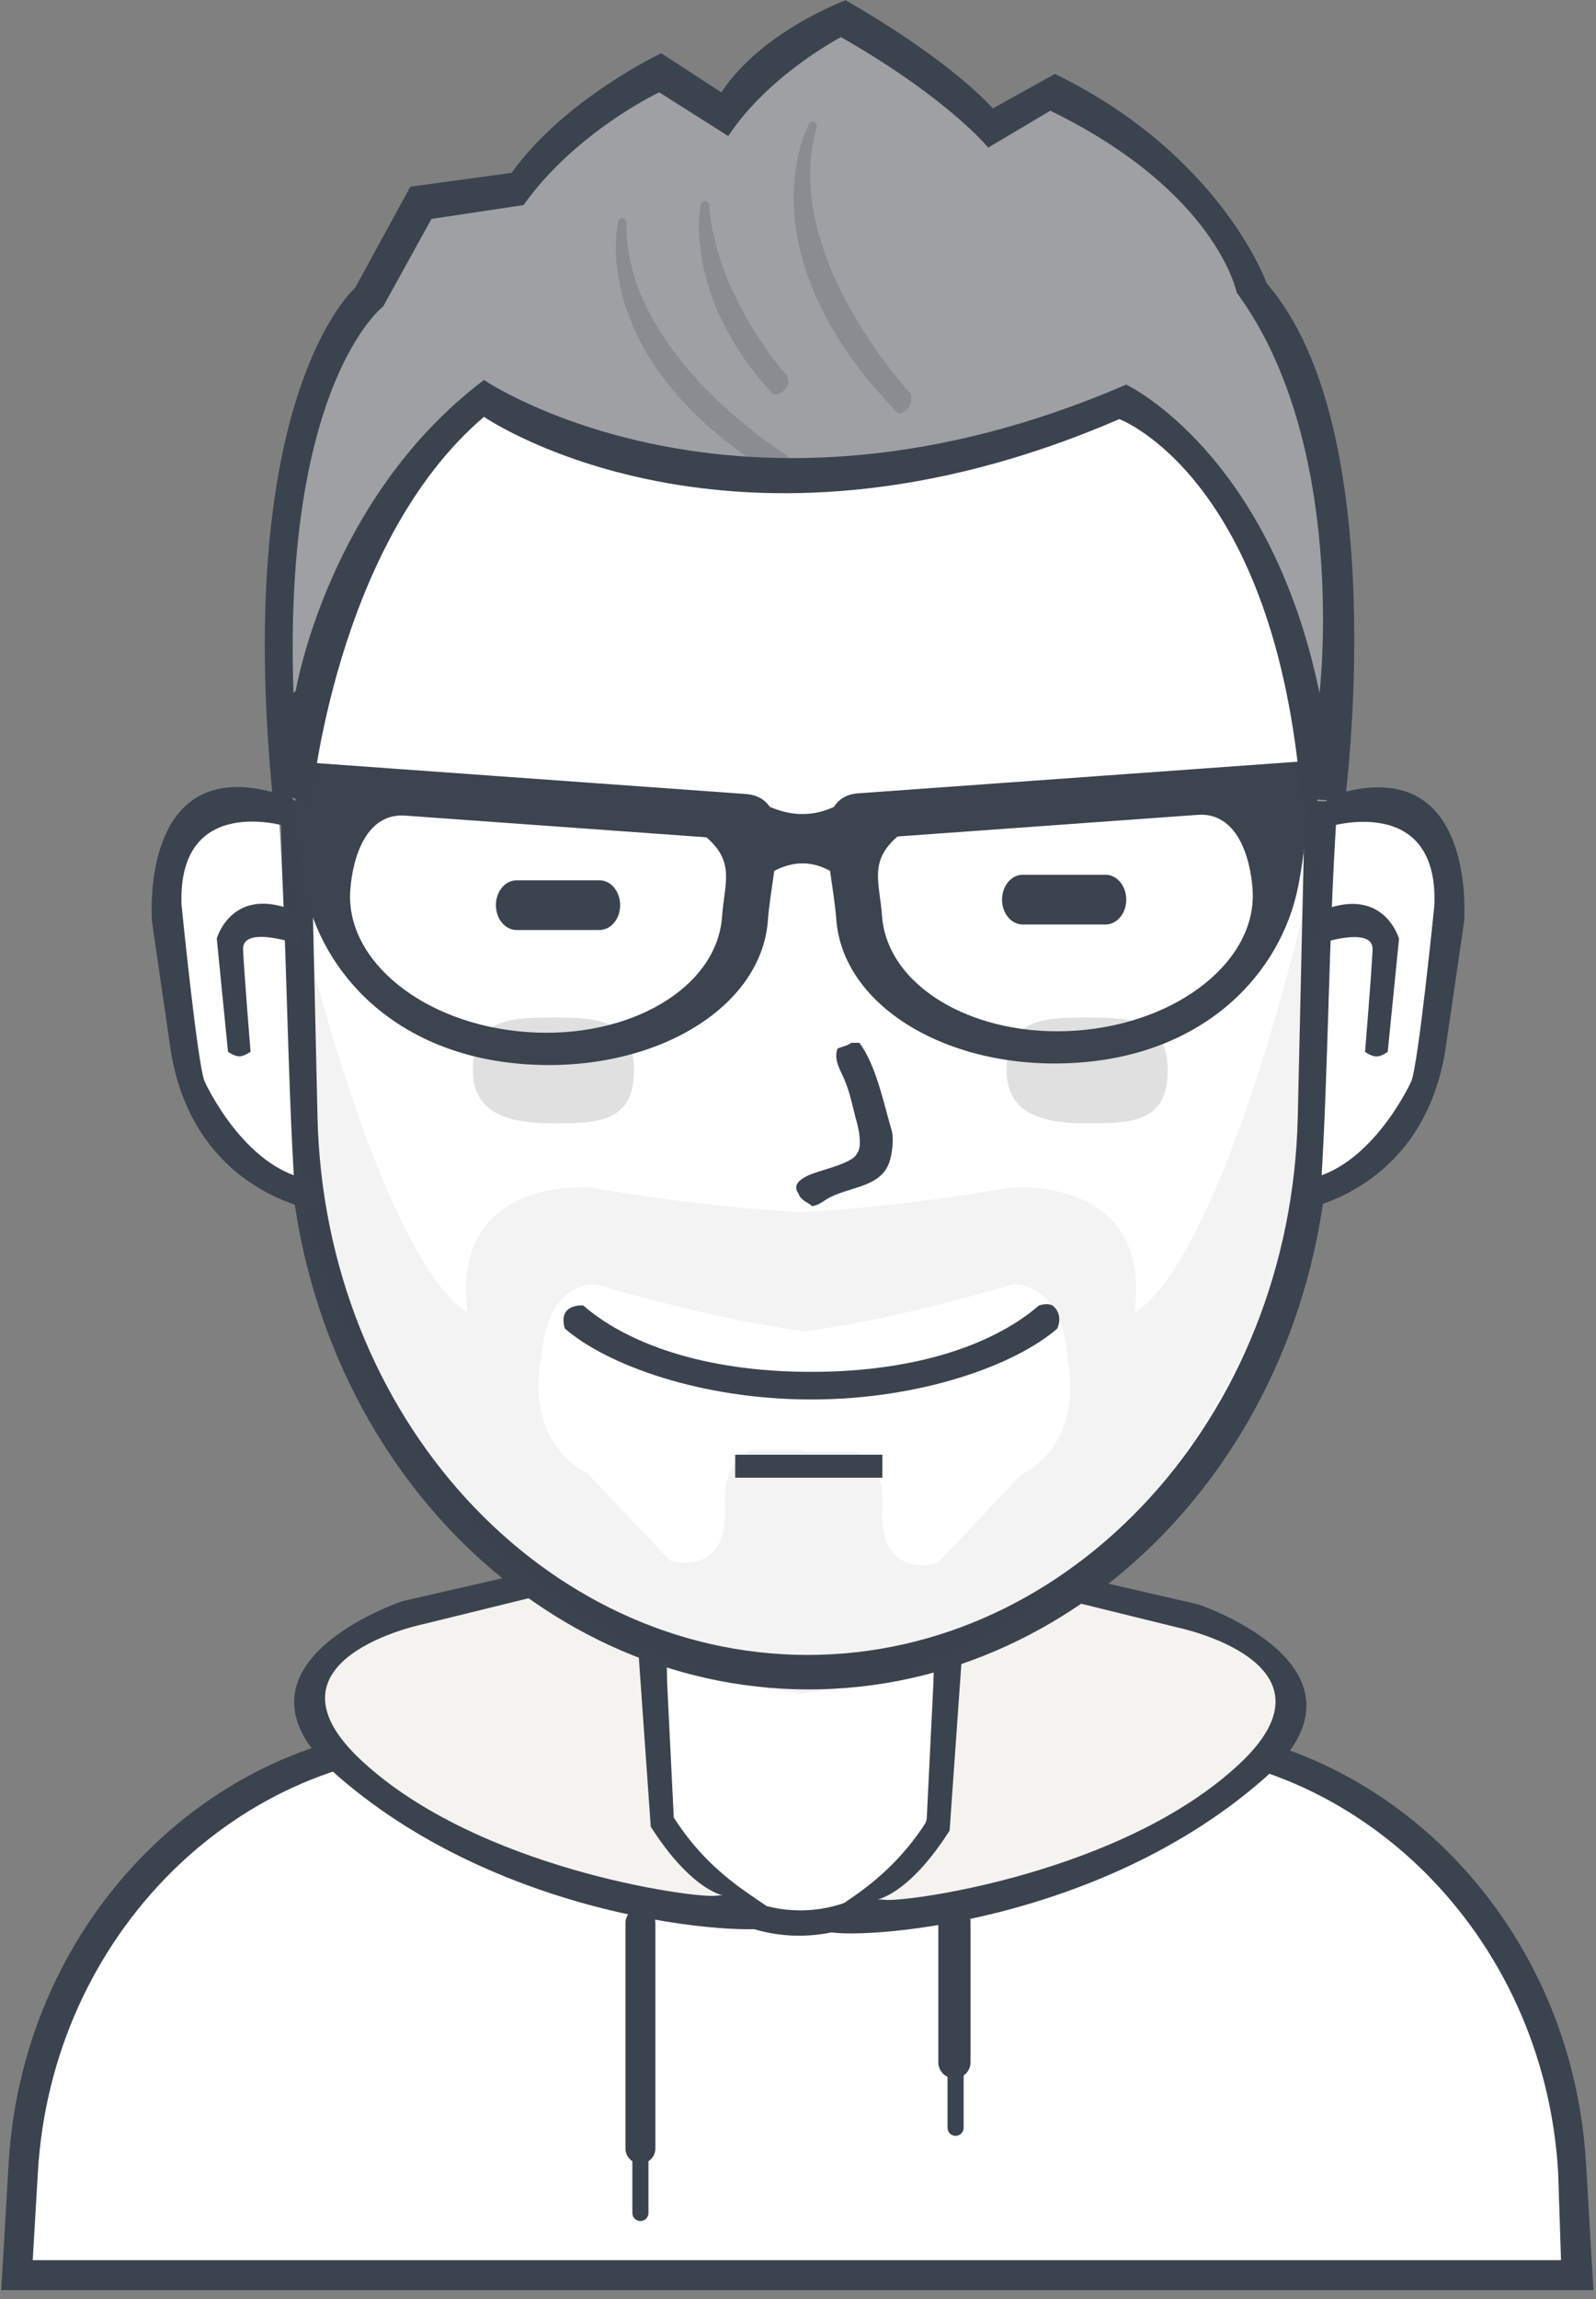 
<svg viewBox="13 3 50 72" version="1.1" xmlns="http://www.w3.org/2000/svg" xmlns:xlink="http://www.w3.org/1999/xlink">
    <rect x="13" y="3" width="50" height="72" fill="#808080" stroke="none"/>
    <!-- Generator: Sketch Beta 3.8 (29681) - http://www.bohemiancoding.com/sketch -->
    <desc>Created with Sketch Beta.</desc>
    <defs></defs>
    <g id="svg4230" stroke="none" stroke-width="1" fill="none" fill-rule="evenodd" transform="translate(13, 3)">
        <path d="M0.507,71.453 C0.507,71.453 -1.233,56.197 13.757,54.495 L20.171,54.495 L20.171,51.541 C20.171,51.541 24.683,53.479 29.252,51.757 L29.396,54.495 L36.892,54.495 C36.892,54.495 49.945,55.799 49.155,71.453 L0.507,71.453 L0.507,71.453 Z" id="body-bg-flat" fill="#FFFFFF"></path>
        <path d="M49.031,71.721 L49.031,71.721 L0.971,71.721 L0.971,71.721 L0.038,71.721 L0.271,67.746 C0.725,59.986 6.84,54.063 13.837,54.063 L19.162,54.063 L19.162,54.856 L14.262,54.856 C7.518,54.856 1.625,60.557 1.187,68.027 L1.025,70.784 L48.904,70.784 L48.814,68.027 C48.376,60.557 42.483,54.856 35.739,54.856 L29.18,54.856 L29.18,54.063 L36.122,54.063 C43.119,54.063 49.233,59.986 49.687,67.746 L49.92,71.721 L49.031,71.721 L49.031,71.721 Z" id="Rounded-Rectangle-13-copy" fill="#3B434F"></path>
        <path d="M20.892,51.207 L20.892,55.652 C20.892,57.959 22.763,59.829 25.072,59.829 C27.381,59.829 29.252,57.959 29.252,55.652 L29.252,51.299 C29.495,51.225 29.735,51.145 29.973,51.058 L29.973,55.682 C29.973,58.41 27.763,60.622 25.036,60.622 C22.309,60.622 20.099,58.41 20.099,55.682 L20.099,50.921 C20.36,51.024 20.625,51.119 20.892,51.207 L20.892,51.207 Z" id="neck-copy-5" fill="#3B434F"></path>
        <path d="M20.063,59.757 C20.322,59.757 20.532,59.966 20.532,60.225 L20.532,67.288 C20.532,67.547 20.322,67.757 20.063,67.757 C19.804,67.757 19.595,67.547 19.595,67.288 L19.595,60.225 C19.595,59.966 19.804,59.757 20.063,59.757 L20.063,59.757 Z" id="Rounded-Rectangle-14" fill="#3B434F"></path>
        <path d="M29.901,59.685 C30.18,59.685 30.405,59.911 30.405,60.189 L30.405,64.586 C30.405,64.864 30.18,65.09 29.901,65.09 C29.622,65.09 29.396,64.864 29.396,64.586 L29.396,60.189 C29.396,59.911 29.622,59.685 29.901,59.685 L29.901,59.685 Z" id="Rounded-Rectangle-15" fill="#3B434F"></path>
        <path d="M20.063,67.252 C20.202,67.252 20.315,67.365 20.315,67.505 L20.315,69.306 C20.315,69.446 20.202,69.559 20.063,69.559 C19.924,69.559 19.811,69.446 19.811,69.306 L19.811,67.505 C19.811,67.365 19.924,67.252 20.063,67.252 L20.063,67.252 Z" id="Rounded-Rectangle-16" fill="#3B434F"></path>
        <path d="M29.937,64.586 C30.076,64.586 30.189,64.699 30.189,64.838 L30.189,66.64 C30.189,66.779 30.076,66.892 29.937,66.892 C29.798,66.892 29.685,66.779 29.685,66.64 L29.685,64.838 C29.685,64.699 29.798,64.586 29.937,64.586 L29.937,64.586 Z" id="Rounded-Rectangle-16-copy" fill="#3B434F"></path>
        <path d="M17.359,49.433 L12.794,50.482 C12.794,50.482 7.204,51.748 10.923,55.515 C14.642,59.283 24.207,59.948 24.207,59.948 C24.207,59.948 21.678,58.75 20.604,57.065 L20.243,51.011 L17.359,49.433 L17.359,49.433 Z" id="Shape-1-copy" fill="#F5F3EF"></path>
        <path d="M24.351,60.309 C24.068,60.667 16.104,60.421 10.586,55.624 C6.59,52.151 12.604,50.146 12.604,50.146 L17,49.137 L20.82,51.083 L21.108,56.921 C22.716,59.443 24.807,59.731 24.351,60.309 L24.351,60.309 Z M20.387,57.209 L19.955,51.083 L17.649,49.786 L13.252,50.867 C13.252,50.867 7.927,51.959 11.306,55.119 C14.953,58.53 21.7,59.445 22.405,59.372 C23.137,59.295 21.995,59.731 20.387,57.209 L20.387,57.209 Z" id="Shape-1-copy-2" fill="#3B434F"></path>
        <path d="M32.78,49.603 L37.348,50.655 C37.348,50.655 42.941,51.925 39.22,55.703 C35.499,59.482 25.928,60.149 25.928,60.149 C25.928,60.149 28.459,58.948 29.534,57.258 L29.894,51.186 L32.78,49.603 L32.78,49.603 Z" id="Shape-1-copy-4" fill="#F5F3EF"></path>
        <path d="M25.784,60.439 C26.067,60.798 34.036,60.551 39.558,55.74 C43.555,52.257 37.539,50.246 37.539,50.246 L33.14,49.234 L29.317,51.186 L29.029,57.041 C27.42,59.57 25.328,59.86 25.784,60.439 L25.784,60.439 Z M29.75,57.33 L30.183,51.186 L32.49,49.885 L36.889,50.969 C36.889,50.969 42.218,52.064 38.837,55.234 C35.188,58.655 28.437,59.573 27.731,59.499 C26.999,59.423 28.141,59.859 29.75,57.33 L29.75,57.33 Z" id="Shape-1-copy-6" fill="#3B434F"></path>
        <path d="M25.374,5.991 C34.34,5.991 41.417,14.37 41.187,24.437 L40.942,35.136 C40.725,44.62 33.758,52.117 25.374,52.117 C16.991,52.117 10.023,44.62 9.806,35.136 L9.562,24.437 C9.331,14.37 16.408,5.991 25.374,5.991 L25.374,5.991 Z" id="2-copy-5" fill="#FFFFFF"></path>
        <path d="M41.907,24.105 L41.651,35.239 C41.424,45.109 34.123,52.91 25.338,52.91 C16.553,52.91 9.253,45.109 9.025,35.239 L8.769,24.105 C8.528,13.629 15.943,4.91 25.338,4.91 C34.733,4.91 42.148,13.629 41.907,24.105 L41.907,24.105 Z M25.302,6.063 C16.459,6.063 9.479,14.376 9.706,24.365 L9.947,34.981 C10.161,44.391 17.033,51.829 25.302,51.829 C33.571,51.829 40.443,44.391 40.657,34.981 L40.898,24.365 C41.125,14.376 34.145,6.063 25.302,6.063 L25.302,6.063 Z" id="2-line" fill="#3B434F"></path>
        <path d="M41.457,25.955 L40.736,37.775 C40.736,37.775 37.535,51.419 25.169,53.034 L25.169,53.054 C25.145,53.051 25.121,53.047 25.097,53.044 C25.073,53.047 25.049,53.051 25.025,53.054 L25.025,53.034 C12.658,51.419 9.457,37.775 9.457,37.775 L8.736,25.955 C11.946,40.199 14.646,41.09 14.646,41.09 C14.1,36.771 18.538,37.198 18.538,37.198 C21.243,37.655 23.397,37.876 25.097,37.959 C26.797,37.876 28.95,37.655 31.655,37.198 C31.655,37.198 36.094,36.771 35.547,41.09 C35.547,41.09 38.248,40.199 41.457,25.955 L41.457,25.955 Z M33.443,42.555 C33.233,40.014 31.701,40.23 31.701,40.23 C28.977,41.031 26.839,41.476 25.169,41.703 L25.169,41.686 C23.51,41.462 21.387,41.02 18.682,40.225 C18.682,40.225 17.161,40.012 16.953,42.532 C16.953,42.532 16.342,45.056 18.394,46.135 L20.989,48.874 C20.989,48.874 22.762,49.436 22.718,47.288 C22.718,47.288 22.538,45.687 23.583,45.414 L25.169,45.414 L25.169,45.462 L26.766,45.462 C27.818,45.736 27.637,47.351 27.637,47.351 C27.593,49.516 29.379,48.95 29.379,48.95 L31.991,46.189 C34.058,45.101 33.443,42.555 33.443,42.555 L33.443,42.555 Z" id="1-copy-4" fill="#3B434F" opacity="0.059"></path>
        <path d="M33.122,41.609 C31.812,42.747 28.853,43.829 25.41,43.829 C21.967,43.829 19.008,42.747 17.698,41.609 C17.698,41.609 17.564,41.24 17.761,41.044 C17.961,40.843 18.275,40.887 18.275,40.887 C19.583,42.025 21.966,42.964 25.41,42.964 C28.854,42.964 31.236,42.025 32.545,40.887 C32.545,40.887 32.865,40.768 33.021,40.924 C33.32,41.223 33.122,41.609 33.122,41.609 L33.122,41.609 Z" id="usta" fill="#3B434F"></path>
        <path d="M23.032,45.559 L27.644,45.559 L27.644,46.279 L23.032,46.279 L23.032,45.559 L23.032,45.559 Z" id="-" fill="#3B434F"></path>
        <path d="M8.751,25.729 C8.749,25.729 8.574,25.589 8.244,25.485 C8.079,25.433 7.873,25.39 7.64,25.38 C7.581,25.377 7.521,25.377 7.459,25.378 C7.398,25.38 7.335,25.384 7.271,25.391 C7.143,25.405 7.011,25.429 6.878,25.467 C6.346,25.62 5.803,25.992 5.484,26.76 C5.324,27.144 5.218,27.627 5.19,28.231 C5.183,28.382 5.181,28.54 5.184,28.707 C5.187,28.873 5.196,29.048 5.209,29.231 C5.237,29.596 5.287,29.995 5.361,30.429 C5.36,30.429 5.292,31.741 5.761,33.25 C6.202,34.725 7.262,36.537 9.218,37.055 C8.993,33.308 8.986,29.492 8.751,25.729 L8.751,25.729 L8.751,25.729 Z" id="Shape-11-copy" fill="#FFFFFF"></path>
        <path d="M8.974,25.88 C8.974,25.88 5.566,24.824 5.686,28.327 C5.686,28.327 6.193,33.408 6.414,33.876 C6.414,33.876 7.752,36.834 9.961,36.965 C12.12,37.094 9.961,36.965 9.961,36.965 L9.988,37.919 C9.988,37.919 6.106,37.421 5.356,32.947 L4.764,28.882 C4.764,28.882 4.304,23.503 8.762,24.871 C13.105,26.203 8.762,24.871 8.762,24.871 L8.974,25.88" id="Shape-3" fill="#3B434F"></path>
        <path d="M7.849,32.938 C7.849,32.938 7.659,33.082 7.495,33.082 C7.331,33.082 7.143,32.938 7.143,32.938 L6.791,29.394 C6.791,29.394 7.276,27.648 9.335,28.571 L9.384,29.584 C9.384,29.584 7.577,28.944 7.615,29.741 C7.651,30.509 7.849,32.938 7.849,32.938 L7.849,32.938 Z" id="Shape-4" fill="#3B434F"></path>
        <path d="M41.86,25.737 C41.862,25.737 42.038,25.597 42.37,25.493 C42.536,25.441 42.742,25.399 42.977,25.388 C43.036,25.386 43.096,25.385 43.158,25.387 C43.22,25.389 43.283,25.393 43.347,25.399 C43.475,25.413 43.608,25.438 43.742,25.476 C44.276,25.629 44.822,26 45.142,26.768 C45.303,27.151 45.409,27.634 45.437,28.237 C45.444,28.388 45.446,28.547 45.443,28.713 C45.44,28.88 45.432,29.054 45.418,29.237 C45.39,29.602 45.34,30 45.265,30.434 C45.267,30.434 45.335,31.746 44.863,33.253 C44.42,34.727 43.356,36.538 41.391,37.055 C41.617,33.311 41.624,29.497 41.86,25.737 L41.86,25.737 L41.86,25.737 Z" id="Shape-11-copy_1" fill="#FFFFFF"></path>
        <path d="M41.636,25.888 C41.636,25.888 45.059,24.832 44.938,28.334 C44.938,28.334 44.429,33.411 44.207,33.879 C44.207,33.879 42.863,36.835 40.644,36.966 C38.476,37.094 40.644,36.966 40.644,36.966 L40.617,37.919 C40.617,37.919 44.517,37.421 45.27,32.95 L45.865,28.888 C45.865,28.888 46.326,23.513 41.849,24.88 C37.487,26.211 41.849,24.88 41.849,24.88 L41.636,25.888" id="Shape-3_1" fill="#3B434F"></path>
        <path d="M42.765,32.942 C42.765,32.942 42.957,33.086 43.122,33.086 C43.286,33.086 43.475,32.942 43.475,32.942 L43.829,29.4 C43.829,29.4 43.341,27.655 41.273,28.577 L41.224,29.59 C41.224,29.59 43.039,28.95 43.001,29.747 C42.965,30.514 42.765,32.942 42.765,32.942 L42.765,32.942 Z" id="Shape-4_1" fill="#3B434F"></path>
        <path d="M26.671,32.658 L26.923,32.658 C27.445,33.366 27.657,34.454 27.932,35.396 C28.018,35.688 27.935,36.199 27.86,36.405 C27.587,37.161 26.729,37.148 26.023,37.486 C25.833,37.577 25.692,37.734 25.446,37.775 C25.286,37.634 25.092,37.606 25.014,37.378 C24.819,37.11 25.07,36.943 25.266,36.838 C25.622,36.647 26.72,36.459 26.851,36.117 C27.014,35.932 26.906,35.376 26.851,35.18 C26.712,34.68 26.645,34.262 26.455,33.811 C26.329,33.511 26.108,33.195 26.239,32.838 C26.347,32.791 26.582,32.738 26.671,32.658 L26.671,32.658 Z" id="new_vector_shape_done" fill="#3B434F"></path>
        <path d="M16.185,27.569 L18.779,27.569 C19.138,27.569 19.428,27.918 19.428,28.348 C19.428,28.778 19.138,29.126 18.779,29.126 L16.185,29.126 C15.826,29.126 15.536,28.778 15.536,28.348 C15.536,27.918 15.826,27.569 16.185,27.569 L16.185,27.569 Z" id="Rounded-Rectangle-9" fill="#3B434F"></path>
        <path d="M32.041,27.396 L34.635,27.396 C34.993,27.396 35.284,27.745 35.284,28.175 C35.284,28.605 34.993,28.953 34.635,28.953 L32.041,28.953 C31.682,28.953 31.392,28.605 31.392,28.175 C31.392,27.745 31.682,27.396 32.041,27.396 L32.041,27.396 Z" id="Rounded-Rectangle-9-copy" fill="#3B434F"></path>
        <path d="M17.338,31.865 C18.731,31.865 19.86,31.945 19.86,33.523 C19.86,35.15 18.731,35.18 17.338,35.18 C15.945,35.18 14.815,34.884 14.815,33.523 C14.815,31.932 15.945,31.865 17.338,31.865 L17.338,31.865 Z" id="Ellipse-3-copy" fill="#000000" opacity="0.122"></path>
        <path d="M34.059,31.865 C35.452,31.865 36.581,31.945 36.581,33.523 C36.581,35.15 35.452,35.18 34.059,35.18 C32.665,35.18 31.536,34.884 31.536,33.523 C31.536,31.932 32.665,31.865 34.059,31.865 L34.059,31.865 Z" id="Ellipse-3-copy-2" fill="#000000" opacity="0.122"></path>
        <path d="M41.037,24.98 C40.94,25.812 40.854,26.831 40.674,27.743 C40.135,30.467 37.794,32.991 33.797,33.279 C29.8,33.566 26.398,31.554 26.199,28.784 C26.165,28.314 26.074,27.787 26.005,27.275 C25.439,26.961 24.856,26.961 24.256,27.273 C24.186,27.797 24.092,28.338 24.057,28.819 C23.857,31.598 20.445,33.617 16.435,33.328 C12.425,33.04 10.076,30.507 9.536,27.774 C9.356,26.86 9.27,25.837 9.172,25.002 L8.583,24.959 L8.665,23.809 L8.809,23.819 L12.456,24.082 L15.534,24.303 L18.618,24.525 L23.422,24.871 C23.753,24.913 23.973,25.055 24.115,25.267 C24.805,25.569 25.475,25.57 26.125,25.271 C26.265,25.045 26.489,24.893 26.832,24.849 L31.621,24.505 L34.695,24.284 L37.763,24.063 L41.399,23.801 L41.542,23.791 L41.625,24.937 L41.037,24.98 L41.037,24.98 Z M22.132,26.223 L12.718,25.545 C11.486,25.439 11.05,26.823 10.974,27.877 C10.814,30.1 13.291,32.09 16.507,32.322 C19.723,32.553 22.46,30.938 22.62,28.715 C22.695,27.661 23.04,27.009 22.132,26.223 L22.132,26.223 Z M39.241,27.846 C39.165,26.795 38.73,25.416 37.503,25.521 L28.118,26.197 C27.213,26.981 27.556,27.63 27.632,28.681 C27.791,30.897 30.519,32.506 33.725,32.276 C36.931,32.045 39.4,30.062 39.241,27.846 L39.241,27.846 Z" id="glasses" fill="#3B444F"></path>
        <path d="M9.248,25.09 C9.248,25.09 9.805,16.408 15.162,12.55 C15.162,12.55 22.898,17.812 35.067,12.55 C35.067,12.55 40.45,15.001 41.27,25.09 L41.559,25.09 C41.559,25.09 43.1,13.534 39.106,8.946 C39.106,8.946 38.122,5.432 32.904,2.892 L31.029,4.045 C31.029,4.045 29.769,2.503 26.413,0.586 C26.413,0.586 23.931,1.691 22.663,3.613 L20.643,2.315 C20.643,2.315 17.822,3.607 16.172,5.919 L13.143,6.351 L11.556,9.234 C11.556,9.234 7.769,12.285 8.96,24.802 L9.248,25.09 L9.248,25.09 Z" id="Shape-6-copy-3" fill="#9EA0A4"></path>
        <path d="M42.135,25.09 L40.765,25.018 C39.945,14.929 35.067,13.126 35.067,13.126 C22.898,18.389 15.162,13.054 15.162,13.054 C10.483,17.046 9.753,25.162 9.753,25.162 L8.527,24.802 C7.337,12.285 11.124,9.018 11.124,9.018 L12.855,5.847 L16.028,5.414 C17.678,3.102 20.715,1.667 20.715,1.667 L22.599,2.892 C23.867,0.971 26.491,0.009 26.491,0.009 C29.847,1.927 31.104,3.396 31.104,3.396 L33.048,2.315 C38.266,4.856 39.683,8.874 39.683,8.874 C43.676,13.462 42.135,25.09 42.135,25.09 L42.135,25.09 Z M38.743,9.162 C38.743,9.162 38.124,6.009 32.905,3.468 L30.959,4.622 C30.959,4.622 29.703,3.08 26.347,1.162 C26.347,1.162 24.084,2.34 22.815,4.261 L20.653,2.892 C20.653,2.892 18.051,4.111 16.401,6.423 L13.518,6.856 L12.005,9.595 C12.005,9.595 8.861,11.996 9.194,21.703 L9.266,21.631 C9.266,21.631 10.266,15.597 15.162,11.901 C15.162,11.901 23.114,17.307 35.283,12.045 C35.283,12.045 39.779,14.159 41.338,21.703 C41.338,21.703 42.263,13.944 38.743,9.162 L38.743,9.162 Z" id="Shape-6-copy" fill="#3B434F"></path>
        <path d="M25.53,3.83 C25.636,3.909 25.584,3.982 25.561,4.08 C25.526,4.228 25.486,4.373 25.463,4.52 C25.428,4.743 25.396,4.965 25.387,5.185 C25.379,5.369 25.383,5.553 25.386,5.736 C25.388,5.842 25.406,5.947 25.408,6.053 C25.41,6.095 25.421,6.137 25.422,6.18 C25.425,6.192 25.427,6.204 25.43,6.215 C25.431,6.269 25.446,6.321 25.447,6.375 C25.456,6.423 25.465,6.472 25.474,6.521 C25.486,6.598 25.493,6.679 25.516,6.754 C25.519,6.773 25.522,6.793 25.524,6.812 C25.543,6.872 25.549,6.933 25.568,6.993 C25.569,7.005 25.571,7.017 25.572,7.029 C25.599,7.116 25.612,7.207 25.639,7.293 C25.683,7.432 25.719,7.572 25.768,7.712 C25.801,7.804 25.829,7.901 25.861,7.994 C25.92,8.159 25.99,8.321 26.054,8.484 C26.093,8.584 26.145,8.676 26.187,8.775 C26.305,9.056 26.456,9.332 26.601,9.607 C26.648,9.696 26.699,9.778 26.751,9.864 C26.784,9.92 26.818,9.982 26.849,10.039 C26.866,10.07 26.887,10.094 26.905,10.125 C26.945,10.191 26.988,10.263 27.027,10.33 C27.063,10.392 27.104,10.445 27.144,10.505 C27.187,10.57 27.23,10.643 27.274,10.708 C27.35,10.822 27.43,10.932 27.506,11.044 C27.584,11.16 27.672,11.264 27.754,11.378 C27.915,11.601 28.102,11.815 28.275,12.038 C28.327,12.105 28.389,12.163 28.44,12.228 C28.466,12.26 28.509,12.288 28.527,12.322 C28.534,12.336 28.538,12.358 28.543,12.373 C28.551,12.398 28.549,12.429 28.549,12.456 C28.55,12.499 28.552,12.542 28.544,12.587 C28.536,12.633 28.507,12.684 28.488,12.729 C28.473,12.766 28.434,12.798 28.413,12.816 C28.395,12.831 28.387,12.845 28.369,12.86 C28.32,12.898 28.266,12.929 28.213,12.945 C28.158,12.961 28.088,12.912 28.044,12.86 C27.969,12.769 27.874,12.686 27.802,12.595 C27.786,12.576 27.769,12.567 27.754,12.548 C27.67,12.442 27.567,12.342 27.484,12.238 C27.465,12.214 27.445,12.2 27.426,12.177 C27.362,12.093 27.287,12.017 27.221,11.932 C27.058,11.718 26.881,11.511 26.733,11.296 C26.698,11.245 26.661,11.206 26.627,11.155 C26.388,10.797 26.147,10.445 25.955,10.08 C25.905,9.984 25.849,9.897 25.802,9.8 C25.667,9.527 25.542,9.253 25.427,8.977 C25.412,8.941 25.401,8.901 25.387,8.864 C25.324,8.698 25.267,8.535 25.211,8.369 C25.154,8.201 25.121,8.026 25.068,7.858 C25.057,7.823 25.053,7.784 25.042,7.748 C25.04,7.735 25.039,7.722 25.037,7.709 C25.025,7.669 25.023,7.628 25.011,7.589 C24.982,7.497 24.974,7.397 24.958,7.302 C24.943,7.213 24.922,7.121 24.92,7.03 C24.916,7.014 24.913,6.997 24.909,6.98 C24.908,6.921 24.893,6.863 24.891,6.804 C24.889,6.702 24.873,6.6 24.871,6.499 C24.868,6.372 24.864,6.245 24.864,6.118 C24.865,5.991 24.876,5.867 24.883,5.739 C24.903,5.393 24.966,5.045 25.05,4.686 C25.08,4.556 25.129,4.428 25.17,4.298 C25.198,4.208 25.243,4.121 25.274,4.033 C25.282,4.009 25.295,3.996 25.304,3.972 C25.323,3.922 25.348,3.86 25.394,3.828 C25.415,3.813 25.463,3.805 25.487,3.812 C25.504,3.817 25.515,3.83 25.53,3.83 L25.53,3.83 Z M22.148,6.314 C22.225,6.37 22.219,6.451 22.221,6.52 C22.222,6.591 22.243,6.662 22.245,6.733 C22.253,6.783 22.261,6.832 22.27,6.882 C22.271,6.922 22.281,6.96 22.287,6.999 C22.294,7.039 22.297,7.08 22.309,7.119 C22.317,7.164 22.324,7.208 22.332,7.253 C22.344,7.292 22.346,7.334 22.358,7.373 C22.395,7.492 22.409,7.618 22.447,7.737 C22.488,7.863 22.517,7.994 22.561,8.119 C22.618,8.283 22.674,8.448 22.737,8.611 C22.769,8.694 22.807,8.772 22.841,8.855 C22.867,8.918 22.891,8.987 22.921,9.049 C23.044,9.307 23.171,9.564 23.306,9.821 C23.413,10.024 23.54,10.218 23.658,10.419 C23.694,10.48 23.735,10.534 23.775,10.594 C23.865,10.73 23.962,10.871 24.054,11.009 C24.142,11.14 24.247,11.261 24.339,11.389 C24.354,11.41 24.372,11.421 24.386,11.442 C24.433,11.51 24.494,11.575 24.545,11.641 C24.571,11.674 24.604,11.697 24.627,11.732 C24.679,11.808 24.711,11.951 24.687,12.039 C24.644,12.193 24.496,12.296 24.383,12.335 C24.349,12.347 24.296,12.369 24.259,12.358 C24.201,12.34 24.164,12.289 24.13,12.246 C24.086,12.19 24.034,12.15 23.992,12.095 C23.913,11.993 23.821,11.902 23.742,11.799 C23.577,11.583 23.408,11.375 23.262,11.155 C22.923,10.648 22.642,10.135 22.423,9.608 C22.332,9.39 22.259,9.164 22.186,8.942 C22.159,8.863 22.145,8.778 22.12,8.699 C22.086,8.591 22.07,8.479 22.037,8.372 C22.035,8.357 22.033,8.343 22.031,8.329 C22.026,8.305 22.018,8.282 22.014,8.257 C22.011,8.237 22.008,8.216 22.005,8.196 C21.992,8.155 21.989,8.113 21.983,8.072 C21.976,8.031 21.965,7.992 21.964,7.951 C21.959,7.924 21.954,7.898 21.949,7.871 C21.946,7.763 21.92,7.657 21.918,7.548 C21.917,7.523 21.909,7.495 21.908,7.47 C21.906,7.366 21.896,7.261 21.896,7.157 C21.897,7.039 21.896,6.918 21.903,6.799 C21.906,6.753 21.914,6.709 21.916,6.662 C21.918,6.61 21.928,6.561 21.934,6.508 C21.938,6.477 21.938,6.439 21.948,6.407 C21.957,6.374 21.991,6.322 22.021,6.309 C22.042,6.3 22.082,6.291 22.105,6.297 C22.122,6.301 22.133,6.315 22.148,6.314 L22.148,6.314 Z M19.563,6.853 C19.65,6.916 19.626,6.996 19.625,7.074 C19.624,7.198 19.637,7.323 19.64,7.447 C19.643,7.546 19.668,7.644 19.671,7.743 C19.676,7.775 19.682,7.806 19.688,7.838 C19.69,7.892 19.702,7.963 19.718,8.016 C19.72,8.029 19.721,8.042 19.723,8.055 C19.728,8.085 19.734,8.115 19.744,8.145 C19.746,8.162 19.748,8.179 19.75,8.195 C19.772,8.266 19.779,8.342 19.802,8.412 C19.855,8.579 19.898,8.751 19.957,8.918 C20.084,9.281 20.259,9.633 20.445,9.986 C20.506,10.101 20.581,10.208 20.643,10.323 C20.669,10.372 20.703,10.411 20.732,10.459 C20.811,10.588 20.903,10.717 20.99,10.845 C21.109,11.023 21.254,11.184 21.381,11.36 C21.425,11.422 21.482,11.475 21.525,11.535 C21.563,11.588 21.613,11.627 21.654,11.679 C21.735,11.782 21.838,11.881 21.924,11.984 C21.974,12.043 22.033,12.091 22.082,12.148 C22.135,12.212 22.203,12.263 22.256,12.325 C22.27,12.337 22.283,12.349 22.296,12.361 C22.351,12.425 22.426,12.481 22.482,12.545 C22.506,12.573 22.534,12.585 22.558,12.613 C22.636,12.702 22.747,12.774 22.827,12.864 C22.85,12.89 22.881,12.907 22.901,12.93 C22.91,12.936 22.919,12.942 22.927,12.948 C22.955,12.979 22.998,13.008 23.026,13.039 C23.036,13.046 23.045,13.052 23.054,13.059 C23.1,13.11 23.171,13.15 23.218,13.202 C23.23,13.21 23.242,13.219 23.254,13.228 C23.314,13.293 23.407,13.34 23.467,13.406 C23.494,13.427 23.521,13.447 23.548,13.467 C23.561,13.482 23.59,13.494 23.605,13.511 C23.646,13.556 23.715,13.592 23.759,13.634 C23.786,13.66 23.827,13.677 23.849,13.702 C23.868,13.723 23.904,13.738 23.921,13.756 C23.977,13.797 24.034,13.837 24.09,13.877 C24.223,13.973 24.356,14.062 24.485,14.153 C24.547,14.196 24.622,14.23 24.66,14.284 C24.681,14.315 24.69,14.359 24.701,14.392 C24.726,14.467 24.736,14.556 24.715,14.638 C24.709,14.663 24.696,14.679 24.687,14.705 C24.672,14.747 24.647,14.812 24.602,14.851 C24.573,14.876 24.543,14.911 24.511,14.933 C24.462,14.967 24.408,14.949 24.347,14.924 C24.328,14.911 24.309,14.898 24.29,14.886 C24.197,14.846 24.111,14.761 24.018,14.721 C24,14.713 23.981,14.694 23.966,14.687 C23.935,14.666 23.905,14.645 23.874,14.624 C23.84,14.61 23.809,14.574 23.771,14.558 C23.739,14.544 23.706,14.518 23.675,14.495 C23.663,14.487 23.652,14.479 23.64,14.471 C23.609,14.457 23.573,14.429 23.544,14.408 C23.502,14.378 23.46,14.348 23.418,14.319 C23.373,14.299 23.323,14.254 23.28,14.223 C23.244,14.198 23.196,14.17 23.169,14.14 C23.144,14.123 23.12,14.105 23.095,14.088 C23.044,14.051 22.993,14.015 22.949,13.977 C22.924,13.959 22.9,13.942 22.875,13.924 C22.839,13.885 22.778,13.855 22.743,13.816 C22.726,13.804 22.709,13.793 22.693,13.781 C22.667,13.752 22.622,13.727 22.597,13.699 C22.583,13.689 22.568,13.679 22.554,13.668 C22.534,13.647 22.499,13.624 22.48,13.602 C22.468,13.594 22.457,13.586 22.445,13.578 C22.377,13.502 22.278,13.446 22.212,13.372 C22.191,13.355 22.171,13.338 22.15,13.321 C22.065,13.225 21.949,13.148 21.867,13.053 C21.844,13.028 21.819,13.016 21.797,12.991 C21.721,12.902 21.624,12.823 21.55,12.736 C21.538,12.721 21.527,12.718 21.514,12.704 C21.48,12.662 21.435,12.619 21.402,12.577 C21.386,12.558 21.369,12.55 21.354,12.53 C21.238,12.384 21.101,12.253 20.989,12.106 C20.79,11.846 20.582,11.592 20.425,11.324 C20.389,11.263 20.347,11.213 20.312,11.152 C20.251,11.045 20.184,10.939 20.127,10.83 C20.036,10.659 19.952,10.486 19.87,10.313 C19.813,10.192 19.767,10.062 19.72,9.938 C19.681,9.836 19.644,9.738 19.608,9.636 C19.573,9.536 19.548,9.432 19.515,9.331 C19.482,9.228 19.468,9.119 19.435,9.016 C19.423,8.977 19.424,8.927 19.412,8.888 C19.382,8.792 19.375,8.687 19.358,8.588 C19.287,8.166 19.28,7.733 19.311,7.294 C19.318,7.192 19.339,7.096 19.356,6.992 C19.364,6.945 19.379,6.885 19.431,6.85 C19.448,6.839 19.501,6.83 19.52,6.835 C19.536,6.84 19.549,6.853 19.563,6.853 L19.563,6.853 Z" id="new_vector_shape_done-copy" fill="#3B434F" opacity="0.2"></path>
    </g>
</svg>